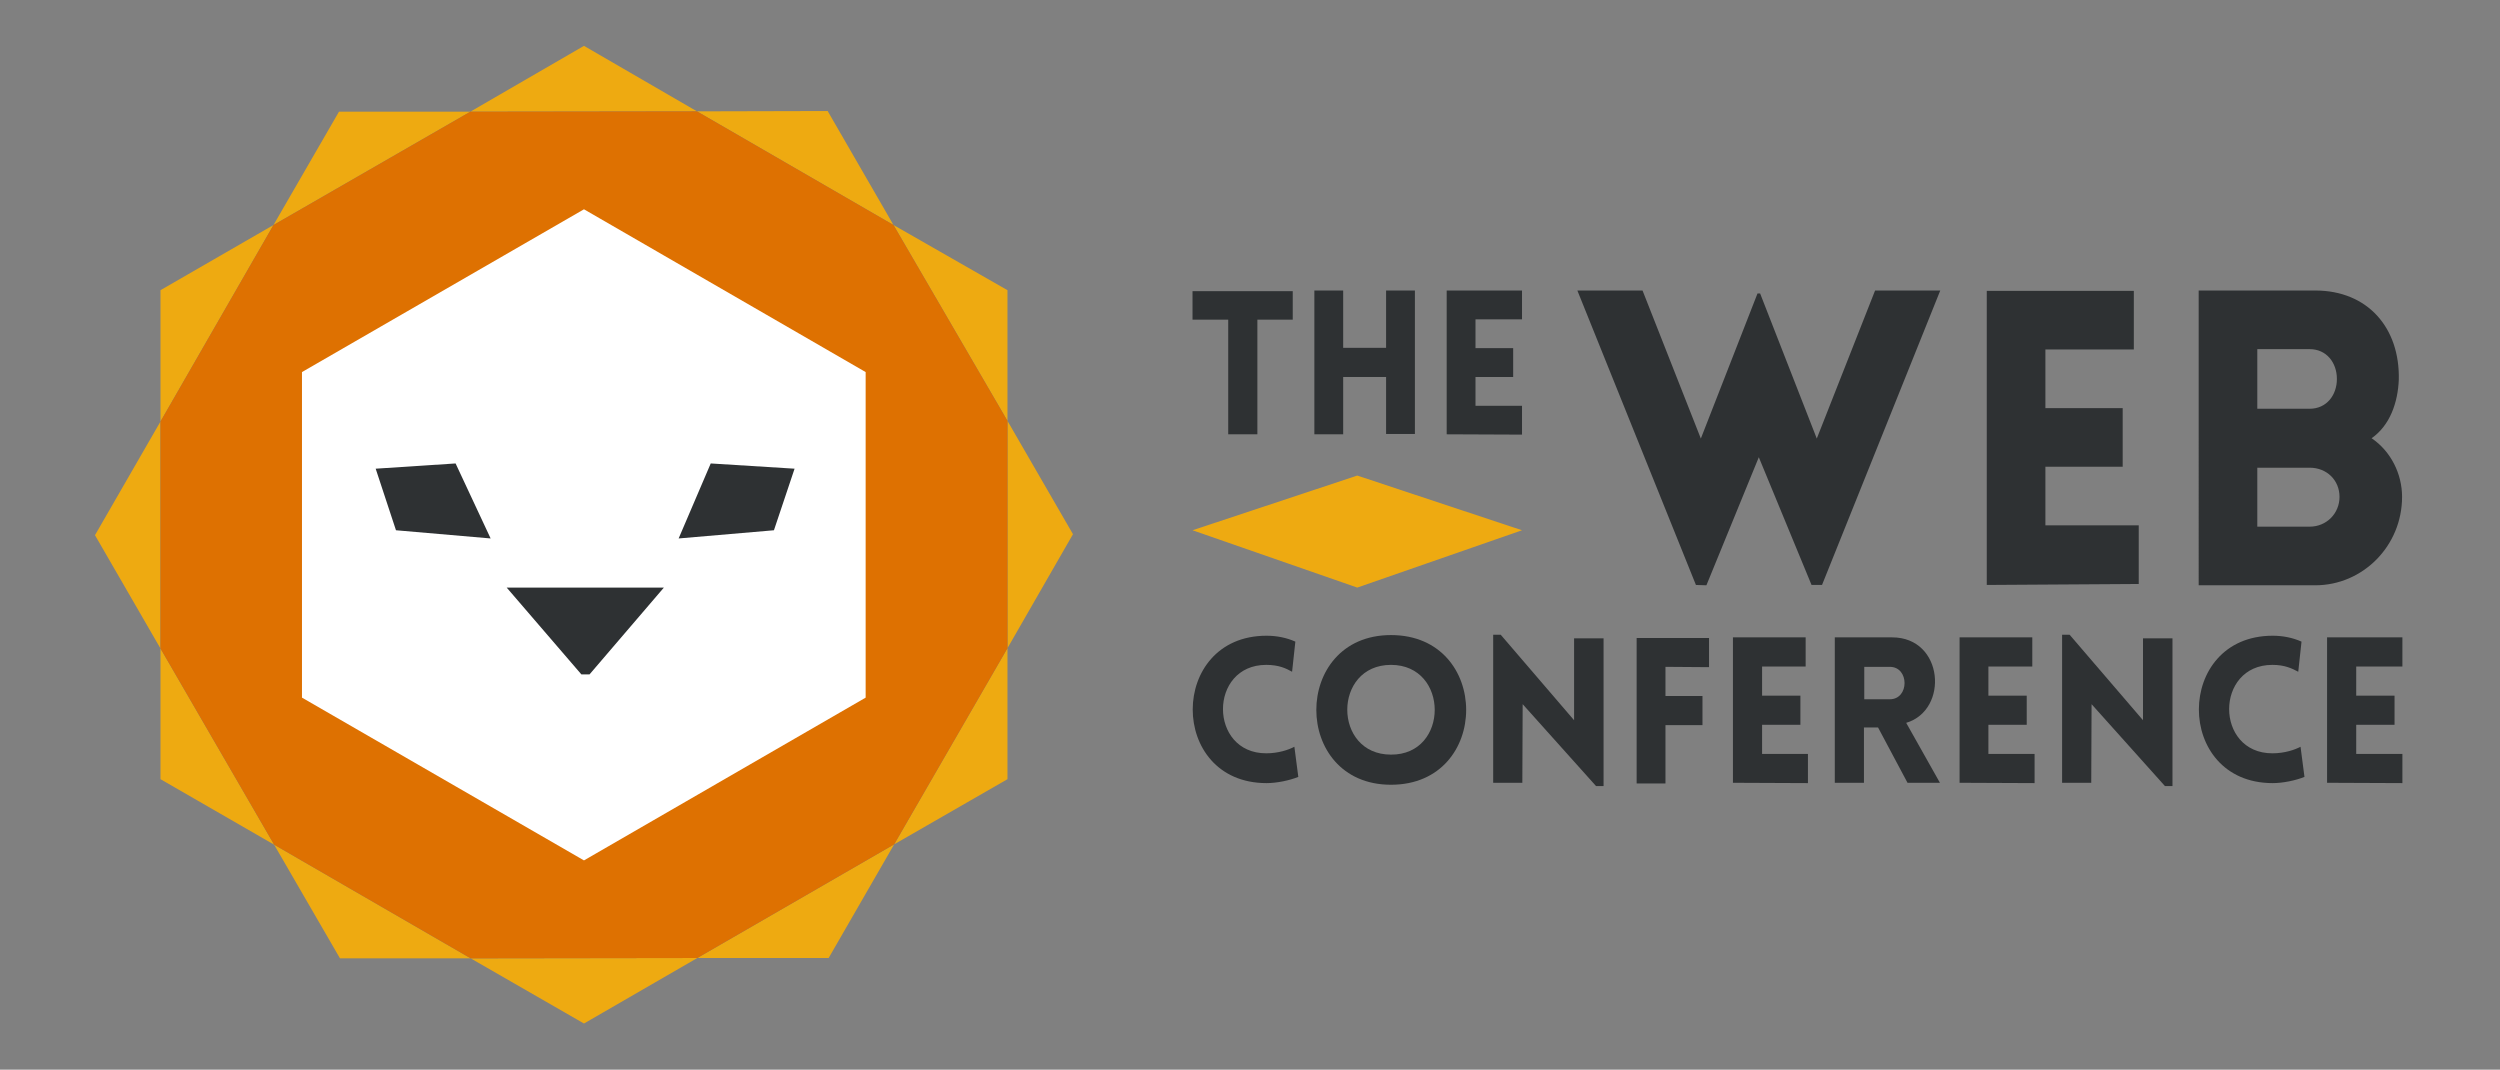 <svg version="1.1" id="LogoTWC2018" xmlns="http://www.w3.org/2000/svg" xmlns:xlink="http://www.w3.org/1999/xlink" x="0px" y="0px" viewBox="0 0 763.3 326.6" style="enable-background:new 0 0 763.3 326.6;" xml:space="preserve">
<rect x="0" y="0" width="763.3" height="326.6" fill="#808080" stroke="none"/>
<style type="text/css">
	.st0{fill:#EEAA11;}
	.st1{fill:#2E3133;}
	.st2{fill:#DE7101;}
	.st3{fill:#FFFFFF;}
</style>
<polygon class="st0" points="414.4,145.2 364.1,161.9 414.4,179.4 464.7,161.9 "></polygon>
<g>
	<g id="TheWebConference">
		<g id="Typographie_1_">
			<path class="st1" d="M375,132.6v-35h-10.9v-8.7h30.6v8.7h-10.8v35H375z"></path>
			<path class="st1" d="M423.2,132.6v-17.5h-13.1v17.5h-8.8V88.7h8.8v17.5h13.1V88.7h8.8v43.8h-8.8V132.6z"></path>
			<path class="st1" d="M441.7,132.6V88.7h23v8.8h-14.2v8.8H462v8.8h-11.5v8.8h14.2v8.8L441.7,132.6L441.7,132.6z"></path>
			<path class="st1" d="M517.8,178.6l-36.2-89.9h19.9l17.8,45.2l17.3-44.3h0.8l17.3,44.3l17.8-45.2h19.9l-36.1,89.9h-3.2l-16.1-39
				l-16,39.1L517.8,178.6L517.8,178.6z"></path>
			<path class="st1" d="M606.6,178.6V88.8h44.9v17.9h-27v17.9h23.6v17.9h-23.6v17.9H653v17.9L606.6,178.6L606.6,178.6z"></path>
			<path class="st1" d="M671.3,88.7h35.6c16,0,25.9,11.4,25.5,27.3c-0.3,6.8-2.6,13.8-8.3,17.8c5.9,4,9.3,10.9,9.3,17.9
				c0,15-12,27-26.5,27h-35.6V88.7L671.3,88.7z M689.3,124.8h10.8h5.1c5.1,0,8.3-4.1,8.3-9.1s-3.2-9.1-8.3-9.1h-16v18.2H689.3z
				 M689.3,160.8h10.8h5.1c5.1,0,9.1-4,9.1-9.1s-3.9-8.9-9.1-8.9h-16v18H689.3z"></path>
			<path class="st1" d="M386.6,203c-17.6,0-17.6,27,0,27c3.8,0,6.9-1.1,8.6-2l1.2,9.2c-2.7,1.1-6.6,1.9-9.7,1.9c-30.1,0-30-45,0-45
				c3.1,0,6.1,0.6,8.8,1.8l-1,9.2C392.7,204.1,390.5,203,386.6,203z"></path>
			<path class="st1" d="M424.7,193.9c30.6,0,30.6,45.7,0,45.7C394.3,239.6,394.3,193.9,424.7,193.9z M424.7,203
				c-17.8,0-17.8,27.4,0,27.4C442.5,230.5,442.5,203,424.7,203z"></path>
			<path class="st1" d="M464.8,239h-8.9v-45.2h2.3l22.4,26.1v-25h9V240h-2.3l-22.4-25L464.8,239L464.8,239L464.8,239z"></path>
			<path class="st1" d="M508.5,203.6v8.9h11.3v8.9h-11.3v17.8h-8.8v-44.4h22.1v8.9L508.5,203.6L508.5,203.6z"></path>
			<path class="st1" d="M529.1,239v-44.4h22.2v8.9H538v8.9h11.7v8.9H538v8.9h14v8.9L529.1,239L529.1,239z"></path>
			<path class="st1" d="M582.4,239l-9-16.9h-4.3V239h-8.9v-44.4h17.5c15.8,0,17.4,22.2,4.3,26.1l10.3,18.3L582.4,239L582.4,239z
				 M569.2,213.5h7.8c6,0,6-9.9,0-9.9h-7.8V213.5z"></path>
			<path class="st1" d="M598.3,239v-44.4h22.2v8.9h-13.4v8.9h11.7v8.9h-11.7v8.9h14.1v8.9L598.3,239L598.3,239z"></path>
			<path class="st1" d="M638.5,239h-8.9v-45.2h2.3l22.4,26.1v-25h9V240H661l-22.4-25L638.5,239L638.5,239z"></path>
			<path class="st1" d="M693.8,203c-17.6,0-17.6,27,0,27c3.8,0,6.9-1.1,8.6-2l1.2,9.2c-2.7,1.1-6.6,1.9-9.7,1.9c-30.1,0-30-45,0-45
				c3.1,0,6.1,0.6,8.8,1.8l-1,9.2C699.8,204.1,697.6,203,693.8,203z"></path>
			<path class="st1" d="M710.5,239v-44.4h23v8.9h-14.1v8.9h11.7v8.9h-11.7v8.9h14.1v8.9L710.5,239L710.5,239z"></path>
		</g>
	</g>
	<g id="Pictogramme">
		<g id="Couronne">
			<polygon class="st0" points="103.8,292.6 143.7,292.6 83.7,257.9 			"></polygon>
			<polygon class="st0" points="252.7,33.9 212.8,34 272.8,68.7 			"></polygon>
			<polygon class="st0" points="103.5,34.1 83.5,68.7 143.6,34.1 			"></polygon>
			<polygon class="st0" points="253,292.5 273,257.8 212.9,292.5 			"></polygon>
			<polygon class="st0" points="29,163.4 49,198 49,128.7 			"></polygon>
			<polygon class="st0" points="327.6,163.1 307.6,128.5 307.6,197.9 			"></polygon>
			<polygon class="st0" points="49,237.9 83.7,257.9 49,198 			"></polygon>
			<polygon class="st0" points="178.3,312.5 212.9,292.5 143.7,292.6 			"></polygon>
			<polygon class="st0" points="178.3,14 143.6,34.1 212.8,34 			"></polygon>
			<polygon class="st0" points="307.6,197.9 273,257.8 307.6,237.9 			"></polygon>
			<polygon class="st0" points="307.6,88.6 272.8,68.7 307.6,128.5 			"></polygon>
			<polygon class="st0" points="49,88.6 49,128.7 83.5,68.7 			"></polygon>
			<polygon class="st2" points="307.6,128.5 272.8,68.7 212.8,34 143.6,34.1 83.5,68.7 49,128.7 49,198 83.7,257.9 143.7,292.6 
				212.9,292.5 273,257.8 307.6,197.9 			"></polygon>
		</g>
		<polygon id="France" class="st3" points="264.3,213 264.3,113.6 178.3,63.9 92.2,113.6 92.2,213 178.3,262.7 		"></polygon>
		<g id="Visage">
			<path class="st1" d="M177.5,205.9l-22.8-26.5h48L180,205.9H177.5z"></path>
			<polygon class="st1" points="149.8,164.4 139.1,141.5 114.7,143.1 120.9,161.9 			"></polygon>
			<polygon class="st1" points="207.2,164.4 217,141.5 242.6,143.1 236.3,161.9 			"></polygon>
		</g>
	</g>
</g>
</svg>
